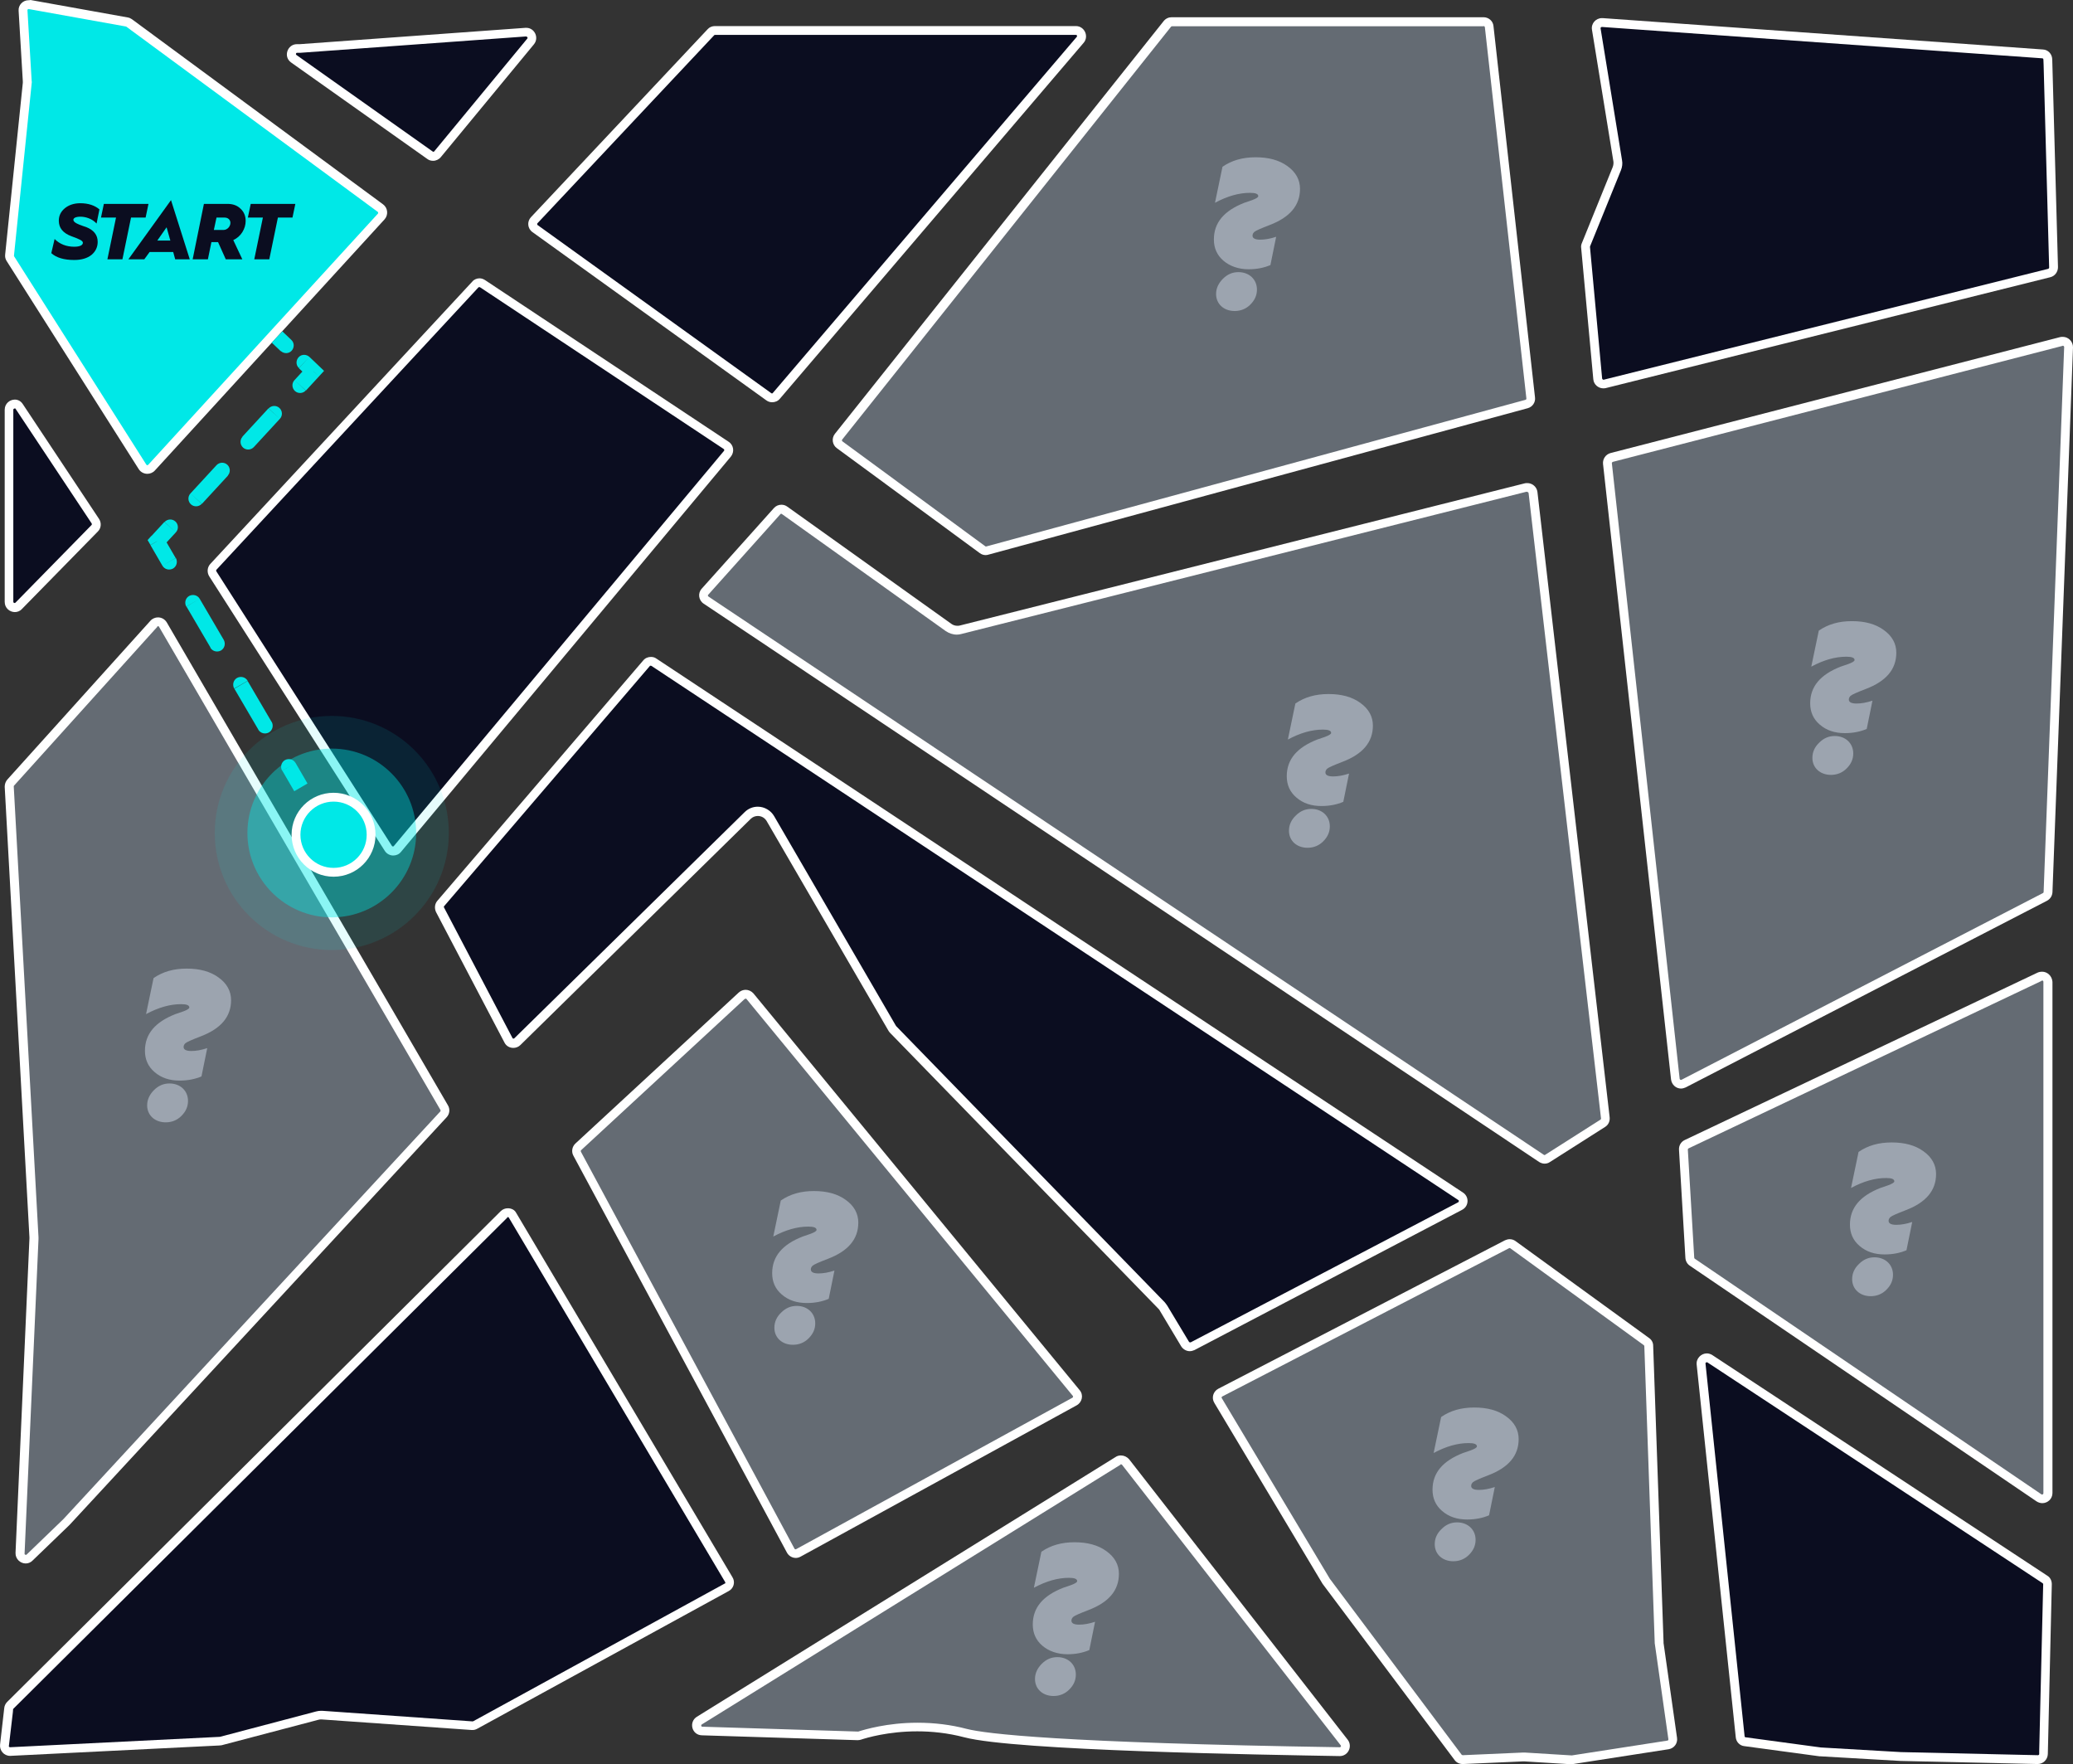 <?xml version="1.0" encoding="UTF-8"?><svg id="a" xmlns="http://www.w3.org/2000/svg" viewBox="0 0 938.63 798.7"><rect x="0" y="0" width="938.63" height="798.7" fill="#333333" stroke="none"/><defs><style>.b{opacity:.1;}.c{fill:#00e8e7;}.d{fill:#fff;}.e{fill:#9ca4af;}.f{fill:#0b0d20;}.g{fill:#646b73;}.h{opacity:.4;}</style></defs><g><g><path class="c" d="M66.63,212.6c-.9,0-1.7-.4-2.2-1.2L4.63,117.2c-.3-.5-.4-1.1-.4-1.6L12.23,37.8v-1.1l-1.9-31.9c0-.7,.2-1.4,.7-1.9s1.2-.8,1.9-.8h.5l44,7.9c.4,.1,.8,.2,1.1,.5l113.7,83.8c.6,.4,1,1.1,1,1.8,.1,.7-.2,1.4-.7,2l-104,113.7c-.5,.5-1.1,.8-1.9,.8Z"/><path class="d" d="M12.93,4.1h.1l44,7.9c.1,0,.2,.1,.2,.1l113.8,83.8c.1,.1,.2,.2,.2,.4,0,.1,0,.3-.1,.4l-104,113.7s-.2,.2-.4,.2c-.1,0-.3,0-.5-.3L6.43,116.1c-.1-.1-.1-.2-.1-.4L14.33,37.9c.1-.5,.1-1,0-1.4l-1.9-31.9c0-.1,0-.2,.2-.4-.1,0,.1-.1,.3-.1M12.93,.1c-2.6,0-4.7,2.2-4.5,4.8l1.9,31.9v.7L2.33,115.3c-.1,1,.1,2,.7,2.9l59.8,94.2c.9,1.4,2.4,2.1,3.9,2.1,1.2,0,2.5-.5,3.4-1.5l104-113.7c1.8-2,1.5-5.2-.7-6.8L59.73,8.7c-.6-.4-1.2-.7-1.9-.8L13.83,0c-.4,.1-.7,.1-.9,.1h0Z"/></g><g><path class="g" d="M11.73,705.9c-.7,0-1.4-.3-1.9-.8-.3-.3-.7-1-.7-1.9l6.3-142.4v-.6L4.23,356.2c0-.7,.2-1.4,.7-1.9l64.2-71.3,.6-.6c.5-.5,1.2-.8,1.9-.8,.9,0,1.8,.5,2.2,1.3l127.4,218.7c.6,1,.4,2.2-.3,3L30.13,689.2l-16.6,16c-.7,.5-1.3,.7-1.8,.7Z"/><path class="d" d="M71.53,283.5c.2,0,.4,0,.5,.3l127.4,218.7c.1,.2,.1,.5-.1,.7L28.73,687.7h0l-16.6,16c-.2,.2-.3,.2-.4,.2-.2,0-.4-.1-.5-.2-.1-.1-.1-.2-.1-.4l6.3-142.3v-.9L6.23,356.1c0-.2,0-.3,.1-.4l63.6-70.5h0l1.2-1.3c0-.2,.2-.4,.4-.4m0-4c-1.2,0-2.5,.5-3.4,1.5h0L3.33,352.9c-.8,.9-1.2,2.1-1.2,3.3l11.2,204v.4l-6.3,142.4c-.1,2.8,2.2,4.8,4.6,4.8,1.1,0,2.2-.4,3.1-1.3l16.6-16,.2-.2,170.7-184.5c1.4-1.5,1.6-3.7,.6-5.4l-127.3-218.6c-.9-1.5-2.4-2.3-4-2.3h0Z"/></g><g><path class="g" d="M360.23,703.4c-.9,0-1.8-.5-2.3-1.4l-96.7-179.7c-.6-1-.3-2.3,.5-3.1l74.1-68.5c.5-.4,1-.6,1.6-.6,.8,0,1.5,.3,2,.9l147.8,179.7c.5,.6,.7,1.4,.5,2.1-.1,.8-.6,1.4-1.3,1.8l-125,68.5c-.3,.2-.7,.3-1.2,.3h0Z"/><path class="d" d="M337.63,452.1c.1,0,.3,0,.4,.2l147.7,179.6c.1,.1,.2,.3,.1,.5,0,.2-.1,.3-.3,.4l-125,68.5c-.1,0-.2,.1-.3,.1s-.3,0-.5-.3l-96.7-179.7c-.1-.2-.1-.5,.1-.7l74-68.4h.1c.1-.1,.2-.2,.4-.2m0-4c-1.1,0-2.2,.4-3.1,1.2h0l-74,68.4c-1.5,1.4-1.9,3.7-.9,5.5l96.7,179.7c.8,1.5,2.4,2.4,4,2.4,.7,0,1.5-.2,2.2-.6l125-68.5c2.5-1.4,3.2-4.7,1.3-6.9l-147.7-179.6c-.9-1-2.2-1.6-3.5-1.6h0Z"/></g><g><path class="g" d="M924.63,678.5c-.5,0-1-.2-1.4-.5l-157-106.7c-.7-.4-1.1-1.2-1.1-2l-2.9-49c-.1-1,.5-2,1.5-2.5l159.8-75.8c.4-.2,.7-.3,1.1-.3,1.2,0,2.6,1,2.6,2.6v231.5c0,.9-.4,1.5-.8,1.8-.5,.7-1.2,.9-1.8,.9Z"/><path class="d" d="M924.63,443.9c.2,0,.6,.1,.6,.6v231.5c0,.5-.5,.6-.6,.6s-.2,0-.3-.1l-157-106.7c-.1-.1-.2-.3-.2-.4l-2.9-49c0-.2,.1-.4,.3-.5l159.8-75.8c.1-.2,.2-.2,.3-.2m0-4c-.6,0-1.3,.1-2,.4l-159.8,75.8c-1.7,.8-2.7,2.5-2.6,4.4l2.9,49c.1,1.4,.8,2.7,2,3.5l157,106.7c.8,.5,1.7,.8,2.6,.8,2.4,0,4.6-1.9,4.6-4.6v-231.4c-.2-2.7-2.3-4.6-4.7-4.6h0Z"/></g><g><path class="g" d="M446.33,249.3c-.5,0-1.1-.2-1.5-.5l-64.7-47.5c-.6-.4-.9-1-1-1.7s.1-1.4,.5-1.9L528.53,10.7c.5-.6,1.2-1,2-1h141.2c1.3,0,2.4,1,2.6,2.3l18.8,168.1c.1,1.3-.6,2.4-1.9,2.8l-244.2,66.3c-.2,.1-.5,.1-.7,.1Z"/><path class="d" d="M671.73,11.8c.3,0,.5,.2,.6,.5l18.8,168.1c0,.3-.1,.5-.4,.6l-244.2,66.4h-.1c-.1,0-.2,0-.3-.1l-64.7-47.5c-.1-.1-.2-.2-.2-.4,0-.1,0-.3,.1-.4L530.23,12.1c.1-.1,.3-.2,.4-.2h141.1m0-4.1h-141.2c-1.4,0-2.7,.6-3.6,1.7l-148.9,186.9c-1.6,2-1.2,5,.9,6.5l64.7,47.5c.8,.6,1.7,.9,2.7,.9,.4,0,.8-.1,1.2-.2l244.2-66.3c2.2-.6,3.6-2.7,3.3-4.9l-18.8-168.1c-.2-2.3-2.2-4-4.5-4h0Z"/></g><g><path class="g" d="M761.13,490.9c-1.1,0-2.4-.8-2.6-2.3l-30.8-278.7c-.1-1.3,.7-2.5,1.9-2.8l203.6-52.5c.2-.1,.4-.1,.7-.1,.7,0,1.4,.3,1.8,.8,.5,.5,.7,1.2,.7,1.9l-9.3,246.7c0,.9-.6,1.8-1.4,2.2l-163.6,84.5c-.2,.2-.6,.3-1,.3h0Z"/><path class="d" d="M934.03,156.5c.2,0,.3,.1,.4,.2,.2,.2,.2,.3,.2,.4l-9.3,246.7c0,.2-.1,.4-.3,.5l-163.6,84.5c-.1,0-.2,.1-.3,.1s-.5-.1-.6-.5l-30.7-278.7c0-.3,.2-.5,.4-.6l203.6-52.5q.1-.1,.2-.1m0-4c-.4,0-.8,0-1.2,.1l-203.6,52.5c-2.2,.6-3.6,2.7-3.4,4.9l30.8,278.7c.3,2.4,2.3,4.1,4.5,4.1,.7,0,1.4-.2,2.1-.5l163.6-84.5c1.5-.8,2.4-2.2,2.5-3.9l9.3-246.7c0-2.6-2.1-4.7-4.6-4.7h0Z"/></g><g><path class="g" d="M699.43,525c-.5,0-1-.1-1.4-.4l-378.2-252.7c-.6-.4-1-1.1-1.1-1.8s.1-1.5,.6-2l32.7-36.5c.5-.5,1.2-.9,1.9-.9,.5,0,1.1,.2,1.5,.5l74.2,53c1.1,.8,2.4,1.2,3.8,1.2,.5,0,1.1-.1,1.6-.2l255.9-64.4c.2-.1,.4-.1,.6-.1,1.3,0,2.4,1,2.5,2.3l.8,7h0l32,276.3c.1,1-.3,1.9-1.2,2.5l-25,15.9c-.3,.1-.7,.3-1.2,.3Z"/><path class="d" d="M691.53,222.7c.2,0,.5,.2,.6,.5l1.6,13.9h0l31.2,269.3c0,.2-.1,.4-.3,.5l-25,15.9c-.1,.1-.2,.1-.3,.1s-.2,0-.3-.1l-378.2-252.7c-.1-.1-.2-.2-.3-.4,0-.2,0-.3,.1-.4l32.7-36.5c.1-.2,.3-.2,.4-.2s.2,0,.3,.1l74.2,53c1.5,1,3.2,1.6,5,1.6,.7,0,1.4-.1,2.1-.3l255.9-64.4c.2,.1,.3,.1,.3,.1m0-4c-.4,0-.7,0-1.1,.1l-255.9,64.4c-.4,.1-.7,.1-1.1,.1-.9,0-1.9-.3-2.7-.9l-74.2-53c-.8-.6-1.7-.9-2.7-.9-1.3,0-2.5,.5-3.4,1.5l-32.7,36.5c-1.9,2.1-1.4,5.3,.9,6.8l378.2,252.7c.8,.5,1.7,.8,2.5,.8s1.7-.2,2.4-.7l25-15.9c1.5-.9,2.3-2.6,2.1-4.4l-32.7-283.1h0c-.3-2.3-2.3-4-4.6-4h0Z"/></g><g><path class="g" d="M606.53,793c-120.7-1.9-158.7-5.6-169.4-8.4-7-1.8-14.3-2.8-21.8-2.8-13.4,0-23.4,3-26.2,3.9-.2,.1-.5,.1-.8,.1l-70.4-2.2c-1.4,0-2.2-1-2.4-1.9s-.1-2.1,1.1-2.8l189.6-117.6c.4-.3,.9-.4,1.4-.4,.8,0,1.5,.4,2,1l99,127c.6,.8,.7,1.8,.3,2.7-.5,.9-1.4,1.4-2.4,1.4h0Z"/><path class="d" d="M507.53,662.9c.1,0,.3,0,.5,.2l99,127c.1,.1,.2,.3,.1,.6-.2,.3-.4,.3-.5,.3h0c-126.8-2-160.3-6.1-168.9-8.3-7.2-1.9-14.7-2.8-22.3-2.8-13.7,0-24,3.1-26.8,4h-.2l-70.4-2.2c-.2,0-.4,0-.5-.4s.1-.5,.2-.6l189.6-117.6c0-.2,.1-.2,.2-.2h0m0-4c-.8,0-1.7,.2-2.4,.7l-189.6,117.6c-3.8,2.4-2.3,8.3,2.3,8.4l70.4,2.2h.1c.5,0,1-.1,1.4-.2,2.7-.9,12.5-3.8,25.6-3.8,6.4,0,13.7,.7,21.3,2.7,23.1,6.1,136,7.9,169.9,8.5h.1c3.8,0,5.9-4.4,3.6-7.4l-99-127c-1-1.1-2.3-1.7-3.7-1.7h0Z"/></g><g><path class="g" d="M711.53,796.7l-21.2-1.3h-.7l-27.3,1.2c-.8,0-1.6-.4-2.1-1l-59.5-79.4c-.1-.1-.1-.2-.2-.2l-49-81.9c-.4-.6-.5-1.3-.3-2s.7-1.3,1.3-1.6l129.8-67.1c.4-.2,.8-.3,1.2-.3,.5,0,1.1,.2,1.5,.5l60.5,43.9c.6,.5,1,1.2,1.1,2l4.7,134.1c0,.2,0,.5,.1,.7l6.1,42.8c.2,1.3-.7,2.6-1.9,2.9l-43.4,6.7h-.7Z"/><path class="d" d="M683.53,565c.1,0,.2,0,.3,.1l60.5,43.9c.1,.1,.2,.3,.2,.4l4.7,134.1c0,.3,0,.6,.1,1l6.1,42.9c0,.3-.1,.5-.4,.6h-.1l-43.2,6.7h-.1l-21.2-1.3h-.8l-27.3,1.2c-.2,0-.3-.1-.5-.2l-59.5-79.4-.1-.1-49-81.9c-.1-.1-.1-.3-.1-.4s.1-.3,.3-.4l129.8-67.1c.1,0,.2-.1,.3-.1m0-4c-.7,0-1.4,.2-2.1,.5l-129.8,67.2c-2.3,1.2-3.2,4.1-1.8,6.4l49,81.9c.1,.1,.2,.3,.3,.4l59.5,79.4c.9,1.2,2.2,1.8,3.7,1.8h.2l27.2-1.2h.4l21.2,1.3h.3c.2,0,.5,0,.7-.1l43.2-6.7h0c2.5-.4,4.2-2.7,3.8-5.2l-6.1-42.9v-.5l-4.7-134.1c0-1.4-.7-2.7-1.9-3.5l-60.5-43.9c-.7-.5-1.6-.8-2.6-.8h0Z"/></g><g><path class="f" d="M538.83,609.8c-.9,0-1.7-.5-2.2-1.2l-9.7-16.2c-.3-.5-.6-.9-.9-1.2l-121.5-124.9c-.1-.1-.3-.3-.4-.5l-55.2-95c-1.2-2-3.3-3.3-5.7-3.3-1.7,0-3.4,.7-4.6,1.9l-104.2,102.3c-.5,.5-1.1,.7-1.8,.7-1,0-1.8-.5-2.3-1.4l-31-59.1c-.5-.9-.4-2.1,.3-2.9l93.2-108.8c.5-.6,1.2-.9,2-.9,.5,0,1,.1,1.4,.4l365.3,241.8c.8,.5,1.2,1.3,1.1,2.3,0,.9-.5,1.7-1.4,2.1l-121.3,63.6c-.3,.2-.7,.3-1.1,.3Z"/><path class="d" d="M294.73,301.4c.1,0,.2,0,.3,.1l365.3,241.8c.1,0,.3,.2,.2,.5,0,.3-.2,.4-.3,.5l-121.1,63.4h-.3c-.1,0-.3,0-.5-.3l-9.8-16.3c-.4-.6-.8-1.1-1.2-1.6l-121.5-124.9-.1-.1-55.2-95c-1.5-2.6-4.4-4.3-7.4-4.3-2.3,0-4.4,.9-6,2.5l-104.2,102.3s-.2,.2-.4,.2c-.1,0-.4,0-.5-.3l-31-59.1c-.1-.2-.1-.5,.1-.6l93.2-108.8c.1,0,.3,0,.4,0h0m0-4c-1.3,0-2.6,.5-3.5,1.6l-93.2,108.8c-1.2,1.4-1.4,3.4-.6,5.1l31,59.1c.8,1.6,2.4,2.4,4,2.4,1.1,0,2.3-.4,3.2-1.3l104.3-102.4c.9-.9,2.1-1.3,3.2-1.3,1.6,0,3.1,.8,4,2.3l55.2,95c.2,.3,.4,.6,.7,.9l121.5,124.9c.2,.2,.5,.5,.6,.8l9.7,16.2c.9,1.4,2.4,2.2,3.9,2.2,.7,0,1.4-.2,2.1-.5h0l121.2-63.5c3.1-1.6,3.3-5.9,.4-7.8l-365.3-241.8c-.7-.5-1.5-.7-2.4-.7h0Z"/></g><g><path class="f" d="M177.93,385.2c-.9,0-1.7-.4-2.2-1.2l-79.5-124.3c-.6-1-.5-2.3,.3-3.1l118.8-127.9c.5-.4,1.1-.7,1.8-.7,.5,0,1,.1,1.4,.4l110.3,73.2c.6,.4,1,1,1.1,1.8,.1,.7-.1,1.4-.6,2l-149.5,178.9c-.4,.6-1.1,.9-1.9,.9h0Z"/><path class="d" d="M217.13,130c.1,0,.2,0,.3,.1l110.3,73.2c.1,.1,.2,.2,.2,.4s0,.3-.1,.4l-149.5,178.9c0,.1-.2,.2-.4,.2-.1,0-.3,0-.5-.3l-79.5-124.3c-.1-.2-.1-.5,.1-.7l118.6-127.8,.1-.1h.4m0-4c-1.2,0-2.5,.5-3.3,1.5h0l-118.6,127.8c-1.4,1.5-1.6,3.8-.5,5.6l79.5,124.3c.9,1.4,2.4,2.1,3.8,2.1,1.3,0,2.6-.5,3.5-1.6l149.4-179c1.7-2.1,1.3-5.2-1-6.7l-110.3-73.2c-.8-.5-1.6-.8-2.5-.8h0Z"/></g><g><path class="f" d="M196.13,70.7c-.5,0-1-.2-1.5-.5l-61.6-43.7c-1.4-1-1.1-2.4-1-2.9,.3-.9,1-1.8,2.4-1.8h1.4l102.2-7.4h.2c1,0,1.9,.6,2.3,1.5,.4,.9,.3,1.9-.3,2.7l-42.1,51c-.5,.8-1.3,1.1-2,1.1Z"/><path class="d" d="M238.33,12.6v4c.1,0,.3,0,.5,.3,.1,.3,0,.5-.1,.6l-42.1,51c-.1,.2-.3,.2-.4,.2s-.2,0-.3-.1l-61.7-43.7c-.1-.1-.3-.2-.2-.6,.1-.4,.4-.4,.5-.4h1.5l102.2-7.4h.1v-3.9m0,0h-.4l-102.2,7.4h-1.3c-4.3,0-6.3,5.7-2.6,8.3l61.7,43.7c.8,.6,1.7,.8,2.6,.8,1.3,0,2.6-.6,3.5-1.7l42.1-51c2.5-3,.3-7.5-3.4-7.5h0Z"/></g><g><path class="f" d="M6.73,275.1c-1.3,0-2.6-1-2.6-2.6v-87c0-1.7,1.3-2.6,2.6-2.6,.6,0,1.5,.2,2.1,1.2l34.4,51.8c.7,1,.5,2.4-.3,3.2l-34.4,35.1c-.6,.7-1.3,.9-1.8,.9Z"/><path class="d" d="M6.73,184.9c.2,0,.3,0,.4,.3l34.4,51.8c.1,.2,.1,.5-.1,.7L7.03,272.8c-.2,.2-.3,.2-.4,.2,0,0-.6,0-.6-.6v-83h0v-4c.1-.4,.6-.5,.7-.5m0-4c-2.3,0-4.6,1.8-4.6,4.6h0v87c0,2.8,2.3,4.6,4.6,4.6,1.1,0,2.3-.4,3.2-1.4l34.4-35.1c1.5-1.5,1.7-3.9,.5-5.7L10.43,183.1c-.9-1.5-2.3-2.2-3.7-2.2h0Z"/></g><g><path class="f" d="M4.53,792.9c-.7,0-1.4-.3-1.9-.9s-.7-1.3-.6-2l1.8-16,.1-.7c.1-.6,.3-1.1,.7-1.5l223.5-222.2c.5-.5,1.1-.7,1.8-.7,.9,0,1.7,.5,2.2,1.3l97.9,164.9c.4,.6,.5,1.3,.3,2s-.6,1.2-1.2,1.6l-113.8,62.3c-.4,.2-.8,.3-1.2,.3h-.2l-68.1-4.8h-.4c-.6,0-1.1,.1-1.7,.2l-43.7,11.5c-.2,0-.3,.1-.5,.1l-94.7,4.7-.3-.1Z"/><path class="d" d="M229.93,551c.1,0,.4,0,.5,.3l97.9,164.9c.1,.2,.1,.3,.1,.4,0,.2-.1,.3-.3,.3l-113.8,62.3c-.1,0-.2,.1-.3,.1h0l-68.1-4.8h-.6c-.7,0-1.5,.1-2.2,.3l-43.6,11.5h-.2l-94.8,4.7c-.2,0-.3-.1-.4-.2s-.2-.3-.1-.4l1.8-15.3h0l.1-1.3c0-.1,.1-.2,.2-.3l223.5-222.2c0-.2,.1-.3,.3-.3m0-4c-1.1,0-2.3,.4-3.2,1.3L3.23,770.5c-.7,.7-1.2,1.7-1.3,2.7h0L.03,789.8c-.3,2.7,1.8,5.1,4.5,5.1h.2l94.7-4.7c.3,0,.6-.1,.9-.1l43.7-11.5c.4-.1,.8-.2,1.2-.2h.3l68.1,4.8h.3c.8,0,1.5-.2,2.2-.6l113.8-62.3c2.3-1.2,3.1-4.1,1.7-6.3l-97.9-164.9c-.7-1.4-2.2-2.1-3.8-2.1h0Z"/></g><g><path class="f" d="M860.63,795.2l-36.4-2.1h-.1l-34.1-4.6c-1.2-.2-2.1-1.1-2.2-2.3l-17.7-168.7c-.1-.9,.3-1.6,.6-2,.5-.5,1.2-.9,1.9-.9,.5,0,1,.1,1.4,.4l151.7,99.9c.7,.5,1.2,1.3,1.2,2.2l-1.8,76.2v.7c0,1.4-1.2,2.5-2.6,2.5l-61.9-1.3Z"/><path class="d" d="M772.83,616.7c.1,0,.2,0,.3,.1l151.7,99.9c.2,.1,.3,.3,.3,.5l-1.8,75.4h0v1.5c0,.3-.3,.5-.6,.5l-62-1.4-36.3-2.1h0l-34-4.6c-.3,0-.5-.2-.5-.5l-17.7-168.7c0-.2,0-.3,.1-.4,.2-.1,.4-.2,.5-.2m0-4c-2.5,0-4.9,2.2-4.6,5.1l17.7,168.7c.2,2.1,1.8,3.8,3.9,4l34,4.6h.3l36.4,2.1,62,1.4h.1c2.5,0,4.5-2,4.6-4.5h0l1.8-76.9c0-1.6-.7-3.1-2.1-3.9l-151.7-99.9c-.7-.4-1.5-.7-2.4-.7h0Z"/></g><g><path class="f" d="M349.53,180.2c-.5,0-1.1-.2-1.5-.5l-105.8-76.1c-.6-.4-1-1.1-1.1-1.8-.1-.7,.2-1.5,.7-2L321.93,14.5c.5-.4,1.1-.7,1.8-.7h163.4c1,0,1.9,.6,2.3,1.5s.3,2-.4,2.7l-137.5,161.3c-.5,.6-1.2,.9-2,.9h0Z"/><path class="d" d="M487.13,15.8c.1,0,.4,0,.5,.3s0,.5-.1,.6l-137.6,161.2c-.1,.2-.3,.2-.4,.2s-.2,0-.3-.1l-105.8-76.1c-.1-.1-.2-.2-.2-.4s0-.3,.1-.4L323.33,16l.1-.1c.1-.1,.2-.1,.4-.1h163.3m0-4h-163.4c-1.3,0-2.5,.5-3.3,1.4h0l-80,85.1c-1.9,2-1.6,5.2,.7,6.8l105.8,76.1c.8,.6,1.7,.9,2.7,.9,1.3,0,2.6-.5,3.5-1.6L490.73,19.3c2.4-2.9,.3-7.5-3.6-7.5h0Z"/></g><g><path class="f" d="M726.03,173.8c-1.3,0-2.4-1-2.6-2.3l-5.5-59.5c0-.4,0-.8,.2-1.2l14-34.5c.5-1.1,.6-2.4,.4-3.6l-9.7-59.6c-.1-.8,.1-1.5,.6-2.1s1.2-.9,2-.9h.2l199.3,14.2c1.3,.1,2.3,1.2,2.4,2.5l.1,1.9h0l2.5,92.2c0,1.2-.8,2.3-1.9,2.6l-201.4,50.2c-.2,.1-.4,.1-.6,.1Z"/><path class="d" d="M725.33,12.2h0l199.4,14.2c.3,0,.5,.3,.5,.6l.1,2.5,2.5,91.6c0,.3-.2,.5-.4,.6l-201.3,50.2h-.1c-.2,0-.5-.2-.6-.5l-5.5-59.5v-.3l14-34.5c.6-1.5,.8-3.1,.5-4.6l-9.7-59.6c0-.2,0-.3,.1-.5,.2-.1,.3-.2,.5-.2m0-4c-2.8,0-5,2.5-4.5,5.3l9.7,59.6c.1,.8,0,1.7-.3,2.5l-14,34.5c-.3,.7-.4,1.4-.3,2.1l5.5,59.5c.2,2.4,2.3,4.1,4.5,4.1,.4,0,.7,0,1.1-.1l201.3-50.2c2.1-.5,3.5-2.4,3.5-4.6l-2.6-94.1h0c-.1-2.4-1.9-4.3-4.2-4.4l-199.3-14.2h-.4Z"/></g></g><path class="c" d="M141.83,168l2.6,2.4,2.3-2.5-2.5-2.4-2.4,2.5Zm-70.7,77l-2.6-2.4-1.7,1.9,1.3,2.2,3-1.7Zm56-86.1c1.4,1.3,3.6,1.3,4.9-.1s1.3-3.6-.1-4.9l-4.8,5Zm13,2.7c-1.4-1.3-3.6-1.3-4.9,.1s-1.3,3.6,.1,4.9l4.8-5Zm-6.8,10.5c-1.3,1.4-1.2,3.6,.2,4.9,1.4,1.3,3.6,1.2,4.9-.2l-5.1-4.7Zm-6.6,17.5c1.3-1.4,1.2-3.6-.2-4.9-1.4-1.3-3.6-1.2-4.9,.2l5.1,4.7Zm-16.9,8.1c-1.3,1.4-1.2,3.6,.2,4.9,1.4,1.3,3.6,1.2,4.9-.2l-5.1-4.7Zm-6.7,17.6c1.3-1.4,1.2-3.6-.2-4.9-1.4-1.3-3.6-1.2-4.9,.2l5.1,4.7Zm-16.9,8.1c-1.3,1.4-1.2,3.6,.2,4.9s3.6,1.2,4.9-.2l-5.1-4.7Zm-6.6,17.6c1.3-1.4,1.2-3.6-.2-4.9-1.4-1.3-3.6-1.2-4.9,.2l5.1,4.7Zm-6.1,15.1c1,1.7,3.1,2.2,4.8,1.3,1.7-1,2.2-3.1,1.3-4.8l-6.1,3.5Zm16.9,15c-1-1.7-3.1-2.2-4.8-1.3-1.7,1-2.2,3.1-1.3,4.8l6.1-3.5Zm4.8,22.1c1,1.7,3.1,2.2,4.8,1.3,1.7-1,2.2-3.1,1.3-4.8l-6.1,3.5Zm16.9,15c-1-1.7-3.1-2.2-4.8-1.3-1.7,1-2.2,3.1-1.3,4.8l6.1-3.5Zm4.8,22.1c1,1.7,3.1,2.2,4.8,1.3,1.7-1,2.2-3.1,1.3-4.8l-6.1,3.5Zm16.9,15.1c-1-1.7-3.1-2.2-4.8-1.3-1.7,1-2.2,3.1-1.3,4.8l6.1-3.5Zm-10.8-190.3l4.1,3.9,4.8-5.1-4.1-3.9-4.8,5.1Zm12.3,11.6l4.1,3.9,4.8-5.1-4.1-3.9-4.8,5.1Zm3.9-1l-5.9,6.4,5.2,4.7,5.9-6.4-5.2-4.7Zm-17.7,19.2l-11.8,12.8,5.2,4.7,11.8-12.8-5.2-4.7Zm-23.5,25.7l-11.8,12.8,5.2,4.7,11.8-12.8-5.2-4.7Zm-23.6,25.7l-5.9,6.4,5.2,4.7,5.9-6.4-5.2-4.7Zm-6.3,10.5l5.4,9.3,6-3.5-5.4-9.3-6,3.5Zm16.3,27.8l10.9,18.6,6-3.5-10.9-18.6-6,3.5Zm21.7,37.2l10.9,18.6,6-3.5-10.9-18.6-6,3.5Zm21.7,37.1l5.4,9.3,6-3.5-5.4-9.3-6,3.5Z"/><path class="f" d="M23.23,114.6c2.3,2.1,5.8,3.1,10.4,3.1,3.3,0,5.9-.8,7.8-2.3,1.9-1.6,2.8-3.6,2.8-5.9,0-3.1-1.7-5.3-5.2-6.7l-1.5-.5c-.6-.3-1.2-.4-1.6-.6l-1.3-.6c-.9-.5-1.4-1-1.4-1.6,0-.8,1.1-1.4,3.2-1.4,2.3,0,5.3,.9,7.3,3.1l1.3-6.4c-2.1-1.8-5-2.8-8.7-2.8-2.8,0-5.2,.8-7,2.3s-2.7,3.4-2.7,5.6c0,3.3,1.9,5.6,5.6,7,3.9,1.4,5.3,2.1,5.3,3,0,1-1.2,1.8-3.9,1.8-3.6,0-6.6-1.2-8.9-3.5l-1.5,6.4Z"/><path class="f" d="M55.43,117.4l3.9-18.9h6.6l1.3-6.2h-20.2l-1.3,6.2h6.8l-3.9,18.9h6.8Z"/><path class="f" d="M67.73,114.1h10.7l.9,3.3h6.6l-8.5-26.8-19.3,26.8h7.2l2.4-3.3Zm7.7-11.2l1.7,6h-5.9l4.2-6Z"/><path class="f" d="M94.13,117.4l1.6-7.8h3l3.5,7.8h7.5l-4.1-8.7c1.7-.8,3.1-2,4.1-3.6s1.5-3.3,1.5-5.1c0-2.3-.8-4.1-2.3-5.5-1.5-1.5-3.5-2.2-5.9-2.2h-10.7l-5.1,25.1h6.9Zm3.9-18.9h3.7c1.5,0,2.6,1,2.6,2.4,0,1.6-1.4,3.2-3.1,3.2h-4.4l1.2-5.6Z"/><path class="f" d="M121.93,117.4l3.9-18.9h6.6l1.3-6.2h-20.2l-1.3,6.2h6.8l-3.9,18.9h6.8Z"/><path class="e" d="M81.33,489.2c3.8,0,7.1-.7,9.9-1.9l2.6-12.8c-2.7,.9-5.1,1.3-7.2,1.3-2.3,0-3.5-.6-3.5-1.8,0-.7,.3-1.2,.8-1.7,.7-.6,3-1.6,6.9-3.1,9.2-3.5,13.8-8.9,13.8-16.4,0-4.1-1.9-7.6-5.7-10.3-3.7-2.7-8.5-4-14.4-4s-10.8,1.4-15,4.3l-3.4,16.3c5.6-3,10.8-4.5,15.9-4.5,2.5,0,3.7,.5,3.7,1.5,0,.6-1.2,1.2-2.8,1.8l-3.5,1.2c-9.2,3.6-13.8,9-13.8,16.6,0,3.9,1.4,7.1,4.3,9.6,3.1,2.7,6.9,3.9,11.4,3.9Zm-14.7,11.2c0,4.5,3.5,7.7,8.4,7.7,2.8,0,5.2-1,7.1-2.9,2-2,3-4.2,3-6.8,0-4.6-3.5-7.9-8.4-7.9-2.7,0-5,1-7,3s-3.1,4.3-3.1,6.9Z"/><path class="e" d="M365.33,589.9c3.8,0,7.1-.7,9.9-1.9l2.6-12.8c-2.7,.9-5.1,1.3-7.2,1.3-2.3,0-3.5-.6-3.5-1.8,0-.7,.3-1.2,.8-1.7,.7-.6,3-1.6,6.9-3.1,9.2-3.5,13.8-8.9,13.8-16.4,0-4.1-1.9-7.6-5.7-10.3-3.7-2.7-8.5-4-14.4-4s-10.8,1.4-15,4.3l-3.4,16.3c5.6-3,10.8-4.5,15.9-4.5,2.5,0,3.7,.5,3.7,1.5,0,.6-1.2,1.2-2.8,1.8l-3.5,1.2c-9.2,3.6-13.8,9-13.8,16.6,0,3.9,1.4,7.1,4.3,9.6,3.1,2.7,6.9,3.9,11.4,3.9Zm-14.7,11.2c0,4.5,3.5,7.7,8.4,7.7,2.8,0,5.2-1,7.1-2.9,2-2,3-4.2,3-6.8,0-4.6-3.5-7.9-8.4-7.9-2.7,0-5,1-7,3-2.1,2-3.1,4.3-3.1,6.9Z"/><path class="e" d="M483.33,748.9c3.8,0,7.1-.7,9.9-1.9l2.6-12.8c-2.7,.9-5.1,1.3-7.2,1.3-2.3,0-3.5-.6-3.5-1.8,0-.7,.3-1.2,.8-1.7,.7-.6,3-1.6,6.9-3.1,9.2-3.5,13.8-8.9,13.8-16.4,0-4.1-1.9-7.6-5.7-10.3-3.7-2.7-8.5-4-14.4-4s-10.8,1.4-15,4.3l-3.4,16.3c5.6-3,10.8-4.5,15.9-4.5,2.5,0,3.7,.5,3.7,1.5,0,.6-1.2,1.2-2.8,1.8l-3.5,1.2c-9.2,3.6-13.8,9-13.8,16.6,0,3.9,1.4,7.1,4.3,9.6s6.9,3.9,11.4,3.9Zm-14.7,11.2c0,4.5,3.5,7.7,8.4,7.7,2.8,0,5.2-1,7.1-2.9,2-2,3-4.2,3-6.8,0-4.6-3.5-7.9-8.4-7.9-2.7,0-5,1-7,3s-3.1,4.3-3.1,6.9Z"/><path class="e" d="M664.33,687.9c3.8,0,7.1-.7,9.9-1.9l2.6-12.8c-2.7,.9-5.1,1.3-7.2,1.3-2.3,0-3.5-.6-3.5-1.8,0-.7,.3-1.2,.8-1.7,.7-.6,3-1.6,6.9-3.1,9.2-3.5,13.8-8.9,13.8-16.4,0-4.1-1.9-7.6-5.7-10.3-3.7-2.7-8.5-4-14.4-4s-10.8,1.4-15,4.3l-3.4,16.3c5.6-3,10.8-4.5,15.9-4.5,2.5,0,3.7,.5,3.7,1.5,0,.6-1.2,1.2-2.8,1.8l-3.5,1.2c-9.2,3.6-13.8,9-13.8,16.6,0,3.9,1.4,7.1,4.3,9.6,3.1,2.7,6.9,3.9,11.4,3.9Zm-14.7,11.2c0,4.5,3.5,7.7,8.4,7.7,2.8,0,5.2-1,7.1-2.9,2-2,3-4.2,3-6.8,0-4.6-3.5-7.9-8.4-7.9-2.7,0-5,1-7,3-2.1,2-3.1,4.3-3.1,6.9Z"/><path class="e" d="M853.33,567.9c3.8,0,7.1-.7,9.9-1.9l2.6-12.8c-2.7,.9-5.1,1.3-7.2,1.3-2.3,0-3.5-.6-3.5-1.8,0-.7,.3-1.2,.8-1.7,.7-.6,3-1.6,6.9-3.1,9.2-3.5,13.8-8.9,13.8-16.4,0-4.1-1.9-7.6-5.7-10.3-3.7-2.7-8.5-4-14.4-4s-10.8,1.4-15,4.3l-3.4,16.3c5.6-3,10.8-4.5,15.9-4.5,2.5,0,3.7,.5,3.7,1.5,0,.6-1.2,1.2-2.8,1.8l-3.5,1.2c-9.2,3.6-13.8,9-13.8,16.6,0,3.9,1.4,7.1,4.3,9.6,3.1,2.7,6.9,3.9,11.4,3.9Zm-14.7,11.2c0,4.5,3.5,7.7,8.4,7.7,2.8,0,5.2-1,7.1-2.9,2-2,3-4.2,3-6.8,0-4.6-3.5-7.9-8.4-7.9-2.7,0-5,1-7,3-2.1,2-3.1,4.3-3.1,6.9Z"/><path class="e" d="M835.33,331.9c3.8,0,7.1-.7,9.9-1.9l2.6-12.8c-2.7,.9-5.1,1.3-7.2,1.3-2.3,0-3.5-.6-3.5-1.8,0-.7,.3-1.2,.8-1.7,.7-.6,3-1.6,6.9-3.1,9.2-3.5,13.8-8.9,13.8-16.4,0-4.1-1.9-7.6-5.7-10.3-3.7-2.7-8.5-4-14.4-4s-10.8,1.4-15,4.3l-3.4,16.3c5.6-3,10.8-4.5,15.9-4.5,2.5,0,3.7,.5,3.7,1.5,0,.6-1.2,1.2-2.8,1.8l-3.5,1.2c-9.2,3.6-13.8,9-13.8,16.6,0,3.9,1.4,7.1,4.3,9.6,3.1,2.7,6.9,3.9,11.4,3.9Zm-14.7,11.2c0,4.5,3.5,7.7,8.4,7.7,2.8,0,5.2-1,7.1-2.9,2-2,3-4.2,3-6.8,0-4.6-3.5-7.9-8.4-7.9-2.7,0-5,1-7,3-2.1,2-3.1,4.3-3.1,6.9Z"/><path class="e" d="M598.33,364.9c3.8,0,7.1-.7,9.9-1.9l2.6-12.8c-2.7,.9-5.1,1.3-7.2,1.3-2.3,0-3.5-.6-3.5-1.8,0-.7,.3-1.2,.8-1.7,.7-.6,3-1.6,6.9-3.1,9.2-3.5,13.8-8.9,13.8-16.4,0-4.1-1.9-7.6-5.7-10.3-3.7-2.7-8.5-4-14.4-4s-10.8,1.4-15,4.3l-3.4,16.3c5.6-3,10.8-4.5,15.9-4.5,2.5,0,3.7,.5,3.7,1.5,0,.6-1.2,1.2-2.8,1.8l-3.5,1.2c-9.2,3.6-13.8,9-13.8,16.6,0,3.9,1.4,7.1,4.3,9.6,3.1,2.7,6.9,3.9,11.4,3.9Zm-14.7,11.2c0,4.5,3.5,7.7,8.4,7.7,2.8,0,5.2-1,7.1-2.9,2-2,3-4.2,3-6.8,0-4.6-3.5-7.9-8.4-7.9-2.7,0-5,1-7,3-2.1,2-3.1,4.3-3.1,6.9Z"/><path class="e" d="M565.33,121.9c3.8,0,7.1-.7,9.9-1.9l2.6-12.8c-2.7,.9-5.1,1.3-7.2,1.3-2.3,0-3.5-.6-3.5-1.8,0-.7,.3-1.2,.8-1.7,.7-.6,3-1.6,6.9-3.1,9.2-3.5,13.8-8.9,13.8-16.4,0-4.1-1.9-7.6-5.7-10.3-3.7-2.7-8.5-4-14.4-4s-10.8,1.4-15,4.3l-3.4,16.3c5.6-3,10.8-4.5,15.9-4.5,2.5,0,3.7,.5,3.7,1.5,0,.6-1.2,1.2-2.8,1.8l-3.5,1.2c-9.2,3.6-13.8,9-13.8,16.6,0,3.9,1.4,7.1,4.3,9.6s6.9,3.9,11.4,3.9Zm-14.7,11.2c0,4.5,3.5,7.7,8.4,7.7,2.8,0,5.2-1,7.1-2.9,2-2,3-4.2,3-6.8,0-4.6-3.5-7.9-8.4-7.9-2.7,0-5,1-7,3s-3.1,4.3-3.1,6.9Z"/><g class="b"><circle class="c" cx="150.23" cy="377.1" r="53"/></g><g class="h"><circle class="c" cx="150.23" cy="377.1" r="38.2"/></g><g><circle class="c" cx="151.03" cy="377.9" r="17"/><path class="d" d="M151.03,396.9c-10.5,0-19-8.5-19-19s8.5-19,19-19,19,8.5,19,19-8.5,19-19,19Zm0-34c-8.2,0-15,6.7-15,15s6.7,15,15,15,15-6.7,15-15-6.7-15-15-15Z"/></g></svg>